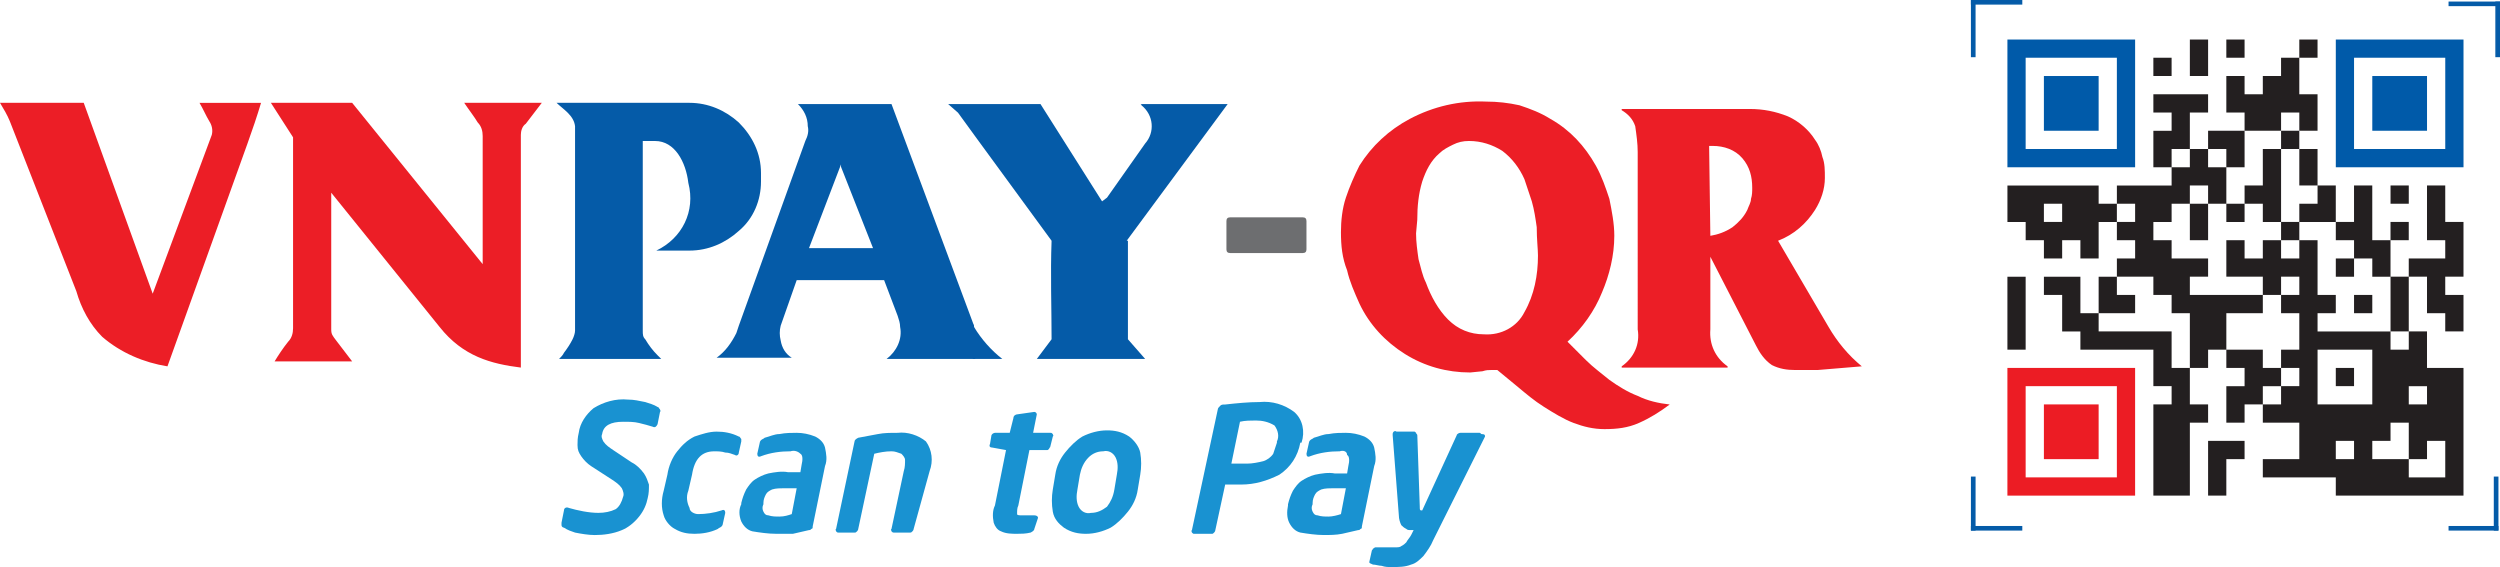 <?xml version="1.0" encoding="utf-8"?>
<!-- Generator: Adobe Illustrator 22.1.0, SVG Export Plug-In . SVG Version: 6.00 Build 0)  -->
<svg version="1.1" id="Layer_1" xmlns="http://www.w3.org/2000/svg" xmlns:xlink="http://www.w3.org/1999/xlink" x="0px" y="0px"
	 viewBox="0 0 300 68.046" style="enable-background:new 0 0 300 68.046;" xml:space="preserve">
<style type="text/css">
	.st0{fill:#1992D1;}
	.st1{fill:#055BA8;}
	.st2{fill:#EC1E26;}
	.st3{fill:#6D6E70;}
	.st4{fill-rule:evenodd;clip-rule:evenodd;fill:#045BA8;}
	.st5{fill:#045BA8;}
	.st6{fill-rule:evenodd;clip-rule:evenodd;fill:#231F20;}
	.st7{fill-rule:evenodd;clip-rule:evenodd;fill:#005AA9;}
	.st8{fill-rule:evenodd;clip-rule:evenodd;fill:#EC1C24;}
</style>
<title>1</title>
<g>
	<path class="st0" d="M71.813,61.544c0.739,0,1.478-0.148,2.069-0.443c0.443-0.296,0.739-0.887,0.887-1.478
		c0.148-0.296,0-0.739-0.148-1.034c-0.296-0.443-0.739-0.739-1.182-1.034l-2.512-1.625c-0.443-0.296-0.887-0.739-1.182-1.182
		c-0.296-0.443-0.443-0.739-0.443-1.33c0-0.443,0-0.887,0.148-1.478c0.148-1.182,0.887-2.216,1.773-2.955
		c1.182-0.739,2.66-1.182,4.137-1.034c0.739,0,1.33,0.148,2.069,0.296c0.443,0.148,1.034,0.296,1.478,0.591
		c0.148,0,0.148,0.148,0.296,0.296c0,0.148,0.148,0.148,0,0.296l-0.296,1.478c-0.148,0.296-0.296,0.443-0.591,0.296
		c-0.443-0.148-1.034-0.296-1.625-0.443s-1.182-0.148-1.921-0.148c-1.478,0-2.364,0.443-2.512,1.478
		c-0.148,0.296,0,0.591,0.148,0.887c0.296,0.443,0.739,0.739,1.182,1.034l2.216,1.478c0.591,0.296,1.034,0.739,1.478,1.33
		c0.296,0.443,0.443,0.887,0.591,1.33c0,0.591,0,1.034-0.148,1.625c-0.148,0.739-0.443,1.478-1.034,2.216
		c-0.591,0.739-1.33,1.33-2.069,1.625c-1.034,0.443-2.216,0.591-3.251,0.591c-0.739,0-1.625-0.148-2.364-0.296
		c-0.443-0.148-0.887-0.296-1.33-0.591c-0.148,0-0.296-0.148-0.296-0.296c0-0.148,0-0.148,0-0.296l0.296-1.478
		c0-0.296,0.296-0.443,0.591-0.296C69.301,61.249,70.631,61.544,71.813,61.544z"/>
	<path class="st0" d="M83.781,61.692c0.887,0,1.921-0.148,2.807-0.443c0.296-0.148,0.443,0,0.443,0.296l-0.296,1.33
		c0,0.148-0.148,0.296-0.148,0.296c-0.148,0.148-0.296,0.148-0.443,0.296c-0.887,0.443-1.921,0.591-2.807,0.591
		c-0.887,0-1.625-0.148-2.364-0.591c-0.591-0.296-1.182-1.034-1.33-1.625c-0.296-0.887-0.296-1.921,0-2.955l0.443-1.921
		c0.148-1.034,0.591-2.069,1.182-2.807c0.591-0.739,1.182-1.33,2.069-1.773c0.887-0.296,1.773-0.591,2.66-0.591
		s1.773,0.148,2.66,0.591c0.148,0,0.148,0.148,0.296,0.296c0,0.148,0,0.148,0,0.296l-0.296,1.33c0,0.296-0.296,0.443-0.443,0.296
		c-0.443-0.148-0.739-0.296-1.182-0.296c-0.443-0.148-0.887-0.148-1.33-0.148c-1.478,0-2.364,0.887-2.66,2.807l-0.443,1.921
		c-0.296,0.739-0.148,1.478,0.148,2.069C82.747,61.397,83.338,61.692,83.781,61.692z"/>
	<path class="st0" d="M94.864,54.156c-1.182,0-2.364,0.148-3.546,0.591c-0.296,0.148-0.443,0-0.443-0.296l0.296-1.33
		c0-0.148,0.148-0.296,0.148-0.296c0.148-0.148,0.296-0.148,0.443-0.296c0.591-0.148,1.182-0.443,1.773-0.443
		c0.739-0.148,1.478-0.148,2.069-0.148c0.739,0,1.478,0.148,2.216,0.443c0.591,0.296,1.034,0.739,1.182,1.33
		c0.148,0.739,0.296,1.478,0,2.216l-1.478,7.24c0,0.148,0,0.296-0.148,0.296c-0.148,0.148-0.148,0.148-0.296,0.148
		c-0.591,0.148-1.33,0.296-1.921,0.443c-0.591,0-1.33,0-2.069,0c-0.887,0-1.921-0.148-2.807-0.296
		c-0.591-0.148-1.034-0.591-1.33-1.182c-0.296-0.739-0.296-1.478,0-2.069v-0.148c0.148-0.591,0.296-1.034,0.591-1.625
		c0.296-0.443,0.591-0.887,1.034-1.182c0.443-0.296,1.034-0.591,1.625-0.739c0.739-0.148,1.625-0.296,2.364-0.148h1.478l0.148-0.887
		c0.148-0.591,0.148-1.182-0.148-1.33C95.75,54.156,95.307,54.008,94.864,54.156z M95.011,61.692l0.591-3.103h-1.478
		c-0.443,0-1.034,0-1.478,0.148c-0.296,0.148-0.591,0.296-0.739,0.591s-0.296,0.591-0.296,1.034v0.148
		c-0.148,0.296-0.148,0.591,0,0.887c0.148,0.296,0.296,0.443,0.591,0.443c0.443,0.148,0.887,0.148,1.33,0.148
		C94.125,61.988,94.568,61.84,95.011,61.692z"/>
	<path class="st0" d="M109.64,63.465c0,0.148-0.148,0.296-0.148,0.296c-0.148,0.148-0.148,0.148-0.296,0.148h-1.921
		c-0.148,0-0.148,0-0.296-0.148c0-0.148-0.148-0.148,0-0.296l1.478-6.945c0.148-0.443,0.148-0.887,0.148-1.33
		c0-0.296-0.296-0.591-0.443-0.739c-0.443-0.148-0.739-0.296-1.182-0.296c-0.739,0-1.478,0.148-2.069,0.296l-1.921,9.014
		c0,0.148-0.148,0.296-0.148,0.296c-0.148,0.148-0.148,0.148-0.296,0.148h-1.921c-0.148,0-0.148,0-0.296-0.148
		c0-0.148-0.148-0.148,0-0.296l2.216-10.491c0-0.148,0.148-0.296,0.443-0.443c0.739-0.148,1.625-0.296,2.364-0.443
		c0.739-0.148,1.478-0.148,2.364-0.148c1.182-0.148,2.512,0.296,3.399,1.034c0.739,1.034,0.887,2.364,0.443,3.546L109.64,63.465z"/>
	<path class="st0" d="M124.121,63.465c0,0.148-0.148,0.296-0.443,0.443c-0.591,0.148-1.182,0.148-1.625,0.148
		c-0.591,0-1.33,0-1.921-0.296c-0.443-0.148-0.739-0.591-0.887-1.034c-0.148-0.739-0.148-1.478,0.148-2.069l1.33-6.649l-1.625-0.296
		c-0.296,0-0.443-0.148-0.296-0.443l0.148-0.887c0-0.296,0.296-0.443,0.443-0.443h1.773l0.443-1.773
		c0-0.296,0.296-0.443,0.443-0.443l2.069-0.296h0c0.148,0,0.296,0.148,0.296,0.296l-0.443,2.216h2.069c0.148,0,0.148,0,0.296,0.148
		c0,0.148,0.148,0.148,0,0.296l-0.296,1.182c0,0.148-0.148,0.148-0.148,0.296c-0.148,0.148-0.148,0.148-0.296,0.148h-2.069
		l-1.33,6.649c-0.148,0.296-0.148,0.591-0.148,1.034c0,0.148,0.296,0.148,0.591,0.148h1.478c0.296,0,0.443,0.148,0.443,0.296
		L124.121,63.465z"/>
	<path class="st0" d="M136.533,58.737c-0.148,1.034-0.591,1.921-1.182,2.66c-0.591,0.739-1.33,1.478-2.069,1.921
		c-0.887,0.443-1.921,0.739-2.955,0.739c-0.887,0-1.773-0.148-2.66-0.739c-0.591-0.443-1.182-1.034-1.33-1.921s-0.148-1.773,0-2.66
		l0.296-1.773c0.148-1.034,0.591-1.921,1.182-2.66c0.591-0.739,1.33-1.478,2.069-1.921c0.887-0.443,1.921-0.739,2.955-0.739
		c0.887,0,1.773,0.148,2.66,0.739c0.591,0.443,1.182,1.182,1.33,1.921c0.148,0.887,0.148,1.773,0,2.66L136.533,58.737z
		 M133.725,58.737l0.296-1.773c0.148-0.739,0.148-1.478-0.148-2.069c-0.296-0.591-0.887-0.887-1.478-0.739
		c-0.739,0-1.33,0.296-1.773,0.739c-0.591,0.591-0.887,1.33-1.034,2.069l-0.296,1.773c-0.148,0.739-0.148,1.478,0.148,2.069
		c0.296,0.591,0.887,0.887,1.478,0.739c0.739,0,1.33-0.296,1.921-0.739C133.282,60.214,133.578,59.623,133.725,58.737z"/>
	<path class="st0" d="M156.037,53.122c-0.296,1.625-1.182,2.955-2.512,3.842c-1.478,0.739-2.955,1.182-4.581,1.182
		c-0.148,0-0.296,0-0.739,0c-0.443,0-0.591,0-0.739,0h-0.443l-1.182,5.467c0,0.148-0.148,0.296-0.148,0.296
		c-0.148,0.148-0.148,0.148-0.296,0.148h-2.069c-0.148,0-0.148,0-0.296-0.148c0-0.148-0.148-0.148,0-0.296l3.103-14.481
		c0-0.148,0.148-0.296,0.296-0.443s0.296-0.148,0.591-0.148c1.33-0.148,2.807-0.296,4.137-0.296
		c1.478-0.148,2.955,0.296,4.137,1.182c1.034,0.887,1.33,2.364,0.887,3.694H156.037z M153.23,53.122v-0.148
		c0.296-0.591,0.148-1.33-0.296-1.921c-0.739-0.443-1.478-0.591-2.216-0.591c-0.591,0-1.33,0-1.921,0.148l-1.034,5.024
		c0.739,0,1.33,0,1.921,0c0.591,0,1.33-0.148,1.921-0.296c0.443-0.148,0.887-0.443,1.182-0.887
		C152.934,54.008,153.082,53.565,153.23,53.122z"/>
	<path class="st0" d="M160.766,54.156c-1.182,0-2.364,0.148-3.546,0.591c-0.296,0.148-0.443,0-0.443-0.296l0.296-1.33
		c0-0.148,0.148-0.296,0.148-0.296c0.148-0.148,0.296-0.148,0.443-0.296c0.591-0.148,1.182-0.443,1.773-0.443
		c0.739-0.148,1.478-0.148,2.069-0.148c0.739,0,1.478,0.148,2.216,0.443c0.591,0.296,1.034,0.739,1.182,1.33
		c0.148,0.739,0.296,1.478,0,2.216l-1.478,7.24c0,0.148,0,0.296-0.148,0.296c-0.148,0.148-0.148,0.148-0.296,0.148
		c-0.591,0.148-1.33,0.296-1.921,0.443c-0.739,0.148-1.478,0.148-2.216,0.148c-0.887,0-1.921-0.148-2.807-0.296
		c-0.591-0.148-1.034-0.591-1.33-1.182c-0.296-0.591-0.296-1.33-0.148-2.069V60.51c0.148-0.591,0.296-1.034,0.591-1.625
		c0.296-0.443,0.591-0.887,1.034-1.182c0.443-0.296,1.034-0.591,1.625-0.739c0.739-0.148,1.625-0.296,2.364-0.148h1.478l0.148-0.887
		c0.148-0.591,0.148-1.182-0.148-1.33C161.652,54.156,161.209,54.008,160.766,54.156z M160.914,61.692l0.591-3.103h-1.478
		c-0.443,0-1.034,0-1.478,0.148c-0.296,0.148-0.591,0.296-0.739,0.591c-0.148,0.296-0.296,0.591-0.296,1.034v0.148
		c-0.148,0.296-0.148,0.591,0,0.887c0.148,0.296,0.296,0.443,0.591,0.443c0.443,0.148,0.887,0.148,1.33,0.148
		C159.879,61.988,160.47,61.84,160.914,61.692z"/>
	<path class="st0" d="M178.202,52.383L178.202,52.383l-6.206,12.412c-0.296,0.739-0.739,1.33-1.182,1.921
		c-0.443,0.443-0.887,0.887-1.478,1.034c-0.739,0.296-1.478,0.296-2.364,0.296c-0.443,0-0.739,0-1.182-0.148
		c-0.296,0-0.739-0.148-1.034-0.148c-0.296-0.148-0.443-0.148-0.443-0.296l0.296-1.33c0-0.148,0.148-0.148,0.148-0.296
		c0.148,0,0.148-0.148,0.296-0.148l0,0c0.148,0,0.591,0,1.182,0s1.034,0,1.182,0c0.296,0,0.591,0,0.739-0.148
		c0.296-0.148,0.443-0.296,0.591-0.443c0.148-0.296,0.443-0.591,0.591-0.887l0.296-0.591h-0.296c-0.296,0-0.443,0-0.591-0.148
		c-0.296-0.148-0.443-0.296-0.591-0.443c-0.148-0.296-0.296-0.739-0.296-1.182l-0.739-9.605v-0.148c0-0.296,0.296-0.443,0.443-0.296
		h2.069c0.148,0,0.148,0,0.296,0.148c0,0.148,0.148,0.148,0.148,0.296l0.296,8.57c0,0.296,0,0.443,0.148,0.443h0.148l4.137-9.014
		c0-0.148,0.296-0.296,0.443-0.296h2.216c0.148,0,0.148,0,0.296,0.148C178.202,52.088,178.202,52.235,178.202,52.383z"/>
	<g>
		<g>
			<path class="st1" d="M78.758,30.071h3.99c2.216,0,4.285-0.887,5.911-2.364c1.773-1.478,2.66-3.694,2.66-5.911v-1.034
				c0-2.364-1.034-4.433-2.66-6.058c-1.625-1.478-3.694-2.364-5.911-2.364h-8.718h-7.24c0.739,0.739,2.069,1.478,2.216,2.807v24.529
				c0,0.296-0.148,0.739-0.296,1.034c-0.296,0.591-0.591,1.034-1.034,1.625c-0.148,0.296-0.296,0.443-0.591,0.739h12.264
				c-0.148-0.148-0.296-0.296-0.443-0.443c-0.591-0.591-1.034-1.182-1.478-1.921c-0.296-0.296-0.296-0.591-0.296-1.034V16.92h1.478
				c2.364,0,3.694,2.512,3.99,5.024C83.486,25.342,81.861,28.593,78.758,30.071z"/>
			<path class="st1" d="M135.203,28.889l12.117-16.402h-10.491c0,0,0.148,0,0.148,0.148c1.478,1.182,1.625,3.251,0.443,4.581
				l-4.581,6.502l-0.591,0.443l-7.388-11.673h-7.536h-3.546l1.182,1.034l2.364,3.251l8.866,12.117c-0.148,3.99,0,7.979,0,11.821
				l-1.773,2.364h13.003l-2.069-2.364V28.889H135.203z"/>
			<g>
				<g>
					<path class="st1" d="M116.88,39.232l-0.148-0.443v4.285h3.546C118.949,42.04,117.767,40.71,116.88,39.232z"/>
					<path class="st1" d="M116.88,39.084l-9.9-26.597h-6.058v7.536l3.842,9.752h-3.399h-0.443H97.08l3.842-10.048l0.148,0.296
						v-7.536H95.75c0.739,0.739,1.182,1.625,1.182,2.66c0.148,0.591,0,1.182-0.296,1.773l-7.979,22.164l0,0l-0.296,0.887
						c-0.591,1.182-1.33,2.216-2.364,2.955h2.66h6.354c-0.739-0.443-1.182-1.182-1.33-2.069c-0.148-0.591-0.148-1.182,0-1.773
						l1.921-5.467h5.024h0.148h5.319l1.625,4.285c0.148,0.443,0.296,0.887,0.296,1.33c0.296,1.478-0.443,2.955-1.625,3.842h10.639"
						/>
					<path class="st1" d="M116.88,38.493"/>
					<path class="st1" d="M115.698,43.222"/>
				</g>
				<path class="st1" d="M100.922,20.023"/>
			</g>
		</g>
		<path class="st2" d="M0,12.339h10.048l8.275,22.903l7.093-19.061c0.148-0.591,0-1.182-0.296-1.625
			c-0.443-0.739-0.739-1.478-1.182-2.216h7.388c-0.443,1.478-1.034,3.251-1.625,4.876l-9.605,26.745
			c-2.807-0.443-5.615-1.625-7.831-3.546c-1.478-1.478-2.512-3.399-3.103-5.467L1.182,14.556C0.887,13.817,0.443,13.078,0,12.339z
			 M39.748,23.126v16.402c0,0.591,0.148,0.739,0.591,1.33l1.921,2.512h-9.309c0.443-0.739,1.034-1.625,1.625-2.364
			c0.443-0.443,0.591-1.034,0.591-1.625V16.477l-2.66-4.137h9.752l15.663,19.357V16.329c0-0.591-0.148-1.182-0.591-1.625
			c-0.443-0.739-1.034-1.478-1.625-2.364h9.309l-1.921,2.512c-0.443,0.296-0.591,0.887-0.591,1.33v27.927
			c-3.546-0.443-6.945-1.33-9.752-4.876L39.748,23.126z"/>
		<path class="st2" d="M160.914,27.854c0-1.33,0.148-2.807,0.591-4.137c0.443-1.33,1.034-2.66,1.625-3.842
			c1.478-2.364,3.546-4.285,6.058-5.615c2.807-1.478,5.911-2.216,9.161-2.069c1.33,0,2.66,0.148,3.99,0.443
			c1.33,0.443,2.512,0.887,3.694,1.625c2.364,1.33,4.137,3.251,5.467,5.615c0.739,1.33,1.182,2.66,1.625,3.99
			c0.296,1.478,0.591,2.955,0.591,4.433c0,2.364-0.591,4.728-1.478,6.797c-0.887,2.216-2.364,4.285-4.137,5.911l2.216,2.216
			c0.887,0.887,1.921,1.625,2.807,2.364c1.034,0.739,2.216,1.478,3.399,1.921c1.182,0.591,2.512,0.887,3.842,1.034
			c-1.182,0.887-2.364,1.625-3.694,2.216c-1.33,0.591-2.66,0.739-4.137,0.739c-1.33,0-2.512-0.296-3.694-0.739
			c-1.182-0.443-2.364-1.182-3.546-1.921c-1.182-0.739-2.216-1.625-3.103-2.364l-2.512-2.069c-0.148,0-0.443,0-0.739,0
			c-0.296,0-0.591,0-1.034,0.148l-1.478,0.148c-2.807,0-5.467-0.739-7.831-2.216c-2.364-1.478-4.285-3.546-5.467-6.058
			c-0.591-1.33-1.182-2.66-1.478-3.99C161.061,30.957,160.914,29.48,160.914,27.854L160.914,27.854z M169.927,28.002
			c0,1.034,0.148,2.069,0.296,3.103c0.296,1.034,0.443,1.921,0.887,2.807c0.591,1.625,1.478,3.251,2.66,4.433
			c1.182,1.182,2.66,1.773,4.285,1.773c2.069,0.148,3.99-0.887,4.876-2.66c1.182-2.069,1.625-4.433,1.625-6.797
			c0-0.739-0.148-1.921-0.148-3.399c-0.148-1.034-0.296-2.069-0.591-3.103c-0.296-0.887-0.591-1.773-0.887-2.66
			c-0.591-1.33-1.478-2.512-2.66-3.399c-1.182-0.739-2.512-1.182-3.99-1.182c-0.739,0-1.33,0.148-1.921,0.443
			c-0.591,0.296-1.182,0.591-1.625,1.034c-1.034,0.887-1.625,2.069-2.069,3.399c-0.443,1.478-0.591,2.955-0.591,4.581
			L169.927,28.002L169.927,28.002z M205.242,28.298c0.887-0.148,1.773-0.443,2.66-1.034c0.739-0.591,1.33-1.182,1.773-2.069
			c0.148-0.443,0.443-0.887,0.443-1.33c0.148-0.443,0.148-0.887,0.148-1.33c0-1.33-0.296-2.512-1.182-3.546
			c-0.887-1.034-2.216-1.478-3.546-1.478h-0.443L205.242,28.298z M205.242,30.81v8.718c-0.148,1.773,0.591,3.399,2.069,4.433v0.148
			h-12.708v-0.148c1.478-1.034,2.216-2.66,1.921-4.433V18.25c0-1.034-0.148-2.069-0.296-3.103c-0.296-0.887-0.887-1.478-1.625-1.921
			v-0.148h15.367c1.625,0,3.103,0.296,4.581,0.887c1.33,0.591,2.512,1.625,3.251,2.807c0.443,0.591,0.739,1.33,0.887,2.069
			c0.296,0.739,0.296,1.625,0.296,2.512c0,1.33-0.443,2.66-1.182,3.842c-1.034,1.625-2.512,2.955-4.433,3.694l6.058,10.343
			c1.034,1.773,2.364,3.399,3.99,4.728l-5.319,0.443h-1.33h-1.33c-1.034,0-1.921-0.148-2.807-0.591
			c-0.887-0.591-1.478-1.478-1.921-2.364L205.242,30.81z"/>
		<path class="st3" d="M147.615,26.081h8.718c0.296,0,0.443,0.148,0.443,0.443v3.399c0,0.296-0.148,0.443-0.443,0.443h-8.718
			c-0.296,0-0.443-0.148-0.443-0.443v-3.399C147.172,26.229,147.319,26.081,147.615,26.081z"/>
	</g>
	<g>
		<g>
			<g>
				<g>
					<rect x="236.603" y="0.093" class="st4" width="5.98" height="0.366"/>
					<path class="st5" d="M242.676,0.552h-6.167V0h6.167V0.552z M236.696,0.366h5.795v-0.18h-5.795V0.366z"/>
				</g>
				<g>
					<rect x="236.603" y="0.093" class="st4" width="0.373" height="6.676"/>
					<path class="st5" d="M237.069,6.862h-0.559V0h0.559V6.862z M236.696,6.676h0.187v-6.49h-0.187V6.676z"/>
				</g>
				<g>
					<rect x="299.534" y="0.279" class="st4" width="0.373" height="6.49"/>
					<path class="st5" d="M300,6.862h-0.559V0.186H300V6.862z M299.627,6.676h0.187V0.372h-0.187V6.676z"/>
				</g>
				<g>
					<rect x="293.919" y="0.279" class="st4" width="5.988" height="0.366"/>
					<path class="st5" d="M300,0.738h-6.174V0.186H300V0.738z M294.012,0.552h5.802v-0.18h-5.802V0.552z"/>
				</g>
				<g>
					<rect x="293.919" y="63.211" class="st4" width="5.801" height="0.366"/>
					<path class="st5" d="M299.814,63.67h-5.987v-0.552h5.987V63.67z M294.012,63.484h5.615v-0.18h-5.615V63.484z"/>
				</g>
				<g>
					<rect x="299.348" y="57.281" class="st4" width="0.373" height="6.296"/>
					<path class="st5" d="M299.814,63.67h-0.559v-6.482h0.559V63.67z M299.441,63.484h0.187v-6.11h-0.187V63.484z"/>
				</g>
				<g>
					<rect x="236.603" y="57.281" class="st4" width="0.373" height="6.296"/>
					<path class="st5" d="M237.069,63.67h-0.559v-6.482h0.559V63.67z M236.696,63.484h0.187v-6.11h-0.187V63.484z"/>
				</g>
				<g>
					<rect x="236.603" y="63.211" class="st4" width="5.98" height="0.366"/>
					<path class="st5" d="M242.676,63.67h-6.167v-0.552h6.167V63.67z M236.696,63.484h5.795v-0.18h-5.795V63.484z"/>
				</g>
			</g>
			<g>
				<path class="st6" d="M264.972,6.932V4.743h-2.189v2.189v2.189h2.189V6.932L264.972,6.932z M293.431,59.475h-2.189h-0.001h-2.189
					h-2.189h-2.189h-2.189h-2.189v-2.189h-2.189h-0.001h-2.189h-2.189h-2.189v-2.189h2.189h2.189v-2.189v-2.189h-2.189h-2.189
					v-2.189h-2.189v2.189h-2.189v-2.189v-2.189h2.189V44.15h-2.189v-2.189h-2.189v2.189h-2.189v2.189v2.189h2.189v2.189h-2.189
					v2.189v2.189v0.001v2.189v2.189h-2.189h-2.189v-2.189v-2.189v-0.001v-2.189v-2.189v-2.189h2.189v-2.189h-2.189V44.15v-2.189
					h-2.189h-2.189h-2.189h-0.001h-2.189v-2.189h-2.189v-2.189v-2.189h-2.189v-2.189h2.189h2.189v2.189v2.189h2.189v-2.189v-2.189
					h2.189v-2.189h2.189v-2.189h-2.189v-2.189h-2.189v2.189v0.001v2.189h-2.189v-2.189h-2.189v2.189h-2.189v-2.189h-2.189v-2.189
					h-2.189v-2.189v-2.189h2.189h2.189h2.189h2.189h2.189v2.189h2.189v-2.189h2.189h2.189h2.189v-2.189h-2.189v-2.189v-2.189h2.189
					V13.5h-2.189v-2.189h2.189h2.189h2.189V13.5h-2.189v2.189v0.001v2.189h2.189v-2.189h2.189h2.189V13.5h-2.189v-2.189V9.122h2.189
					v2.189h2.189V9.122h2.189V6.932h2.189V4.743h2.189v2.189h-2.189v2.189v2.189h2.189V13.5v2.189h-2.189v2.189h2.189v2.189v2.189
					h2.189v2.189v2.189h2.189v-2.189v-2.189h2.189v2.189v2.189v2.189h2.189v-2.189h2.189v2.189h-2.189v2.189v2.189h2.189v-2.189
					h2.189h0.001h2.189v-2.189h-2.189v-2.189v-2.189v-2.189h2.189v2.189v2.189h2.189v2.189v0.001v2.189v2.189h-2.189v2.189h2.189
					v2.189v2.189h-2.189v-2.189h-2.189v-2.189v-2.189h-2.189v2.189v2.189v2.189h2.189v2.189v0.001v2.189h2.189h2.189v2.189v2.189
					v2.189v2.189v2.189v0.001v2.189v2.189H293.431L293.431,59.475z M293.431,57.285v-2.189v-0.001v-2.189h-2.189v2.189h-2.189v2.189
					h2.189h0.001H293.431L293.431,57.285z M264.971,59.475h2.189v-2.189v-2.189h2.189v-2.189h-2.189h-2.189v2.189v0.001v2.189
					V59.475L264.971,59.475z M289.053,55.096v-2.189v-2.189h-2.189v2.189h-2.189v2.189h2.189H289.053L289.053,55.096z
					 M282.485,55.096v-2.189h-2.189v2.189H282.485L282.485,55.096z M291.242,48.529v-2.189h-2.189v2.189H291.242L291.242,48.529z
					 M284.675,48.529v-2.189V44.15v-2.189h-2.189h-2.189h-2.189v2.189v2.189v2.189h2.189h2.189H284.675L284.675,48.529z
					 M273.728,48.529v-2.189h-2.189v2.189H273.728L273.728,48.529z M275.918,46.339V44.15h-2.189v2.189H275.918L275.918,46.339z
					 M280.296,46.339h2.189V44.15h-2.189V46.339L280.296,46.339z M273.728,44.15V41.96h2.189v-2.189v-2.189h-2.189v-2.189h-2.189
					v2.189h-2.189h-2.189v2.189v2.189h2.189h2.189v2.189H273.728L273.728,44.15z M262.782,44.15v-2.189V41.96v-2.189v-2.189h-2.189
					v-2.189h-2.189v-2.189h-2.189h-2.189v2.189h2.189v2.189h-2.189h-2.189v2.189h2.189h2.189h2.189h2.189v2.189v0.001v2.189H262.782
					L262.782,44.15z M289.053,41.96v-2.189h-2.189v2.189H289.053L289.053,41.96z M286.864,39.772v-2.189v-2.189v-2.189h-2.189
					v-2.189h-2.189v2.189h-2.189v-2.189h2.189v-2.189h-2.189v-2.189h-2.189h-0.001h-2.189v2.189h2.189v2.189v2.189v2.189h2.189
					v2.189h-2.189v2.189h2.189h2.189h2.189H286.864L286.864,39.772z M240.889,41.961h2.189v-2.189v-2.189v-2.189v-2.189h-2.189
					v2.189v2.189v2.189V41.961L240.889,41.961z M282.485,37.582h2.189v-2.189h-2.189V37.582L282.485,37.582z M275.918,35.393v-2.189
					h-2.189v2.189H275.918L275.918,35.393z M271.539,35.393v-2.189h-2.189h-2.189v-2.189v-2.189h2.189v2.189h2.189v-2.189h2.189
					v-2.189h-2.189v-2.189h-2.189v2.189h-2.189v-2.189h-2.189v2.189v2.189h-2.189v-2.189v-2.189h-2.189v2.189h-2.189v2.189h2.189
					v2.189h2.189h2.189v2.189h-2.189v2.189h2.189h0.001h2.189h2.189H271.539L271.539,35.393z M275.918,31.014v-2.189h-2.189v2.189
					H275.918L275.918,31.014z M275.918,26.636v-2.189h2.189v-2.189h-2.189v-2.189v-2.189h-2.189v2.189v2.189v2.189v2.189H275.918
					L275.918,26.636z M256.214,26.636v-2.189h-2.189v2.189H256.214L256.214,26.636z M247.457,26.636v-2.189h-2.189v2.189H247.457
					L247.457,26.636z M269.35,24.447v-2.189h2.189v-2.189v-2.189h2.189V15.69h-2.189h-2.189v2.189v2.189h-2.189v2.189v2.189H269.35
					L269.35,24.447z M264.971,24.447v-2.189h-2.189v2.189H264.971L264.971,24.447z M286.864,24.447h2.189v-2.189h-2.189V24.447
					L286.864,24.447z M267.16,20.068v-2.189h-2.189v2.189H267.16L267.16,20.068z M262.782,20.068v-2.189h-2.189v2.189H262.782
					L262.782,20.068z M275.918,15.689V13.5h-2.189v2.189H275.918L275.918,15.689z M258.403,9.122h2.189V6.932h-2.189V9.122
					L258.403,9.122z M267.16,6.932h2.189V4.743h-2.189V6.932z"/>
				<path class="st7" d="M282.485,6.932h2.189h2.189h2.189h2.189h0.001h2.189v2.189v2.189V13.5v2.189v0.001v2.189h-2.189h-0.001
					h-2.189h-2.189h-2.189h-2.189V15.69v-0.001V13.5v-2.189V9.122V6.932L282.485,6.932z M295.621,6.932V4.743h-2.189h-2.189h-0.001
					h-2.189h-2.189h-2.189h-2.189h-2.189v2.189v2.189v2.189V13.5v2.189v0.001v2.189v2.189h2.189h2.189h2.189h2.189h2.189h0.001
					h2.189h2.189v-2.189V15.69v-0.001V13.5v-2.189V9.122V6.932z"/>
				<path class="st7" d="M256.214,9.122V6.932V4.743h-2.189h-2.189h-0.001h-2.189h-2.189h-2.189h-2.189h-2.189v2.189v2.189v2.189
					V13.5v2.189v0.001v2.189v2.189h2.189h2.189h2.189h2.189h2.189h0.001h2.189h2.189v-2.189V15.69v-0.001V13.5v-2.189V9.122
					L256.214,9.122z M254.024,6.932v2.189v2.189V13.5v2.189v0.001v2.189h-2.189h-0.001h-2.189h-2.189h-2.189h-2.189V15.69v-0.001
					V13.5v-2.189V9.122V6.932h2.189h2.189h2.189h2.189h0.001H254.024z"/>
				<polygon class="st7" points="251.836,11.311 251.836,9.122 249.646,9.122 247.457,9.122 245.268,9.122 245.268,11.311 
					245.268,13.5 245.268,15.69 247.457,15.69 249.646,15.69 251.836,15.69 251.836,13.5 				"/>
				<polygon class="st7" points="291.243,11.311 291.243,9.122 289.053,9.122 286.864,9.122 284.675,9.122 284.675,11.311 
					284.675,13.5 284.675,15.69 286.864,15.69 289.053,15.69 291.243,15.69 291.243,13.5 				"/>
				<path class="st8" d="M243.078,44.15h-2.189v2.189v2.189v2.189v2.189v2.189v0.001v2.189v2.189h2.189h2.189h2.189h2.189h2.189
					h0.001h2.189h2.189v-2.189v-2.189v-0.001v-2.189v-2.189v-2.189v-2.189V44.15h-2.189h-2.189h-0.001h-2.189h-2.189h-2.189H243.078
					L243.078,44.15z M243.078,57.285v-2.189v-0.001v-2.189v-2.189v-2.189v-2.189h2.189h2.189h2.189h2.189h0.001h2.189v2.189v2.189
					v2.189v2.189v0.001v2.189h-2.189h-0.001h-2.189h-2.189h-2.189H243.078z"/>
				<polygon class="st8" points="251.836,50.718 251.836,48.529 249.646,48.529 247.457,48.529 245.268,48.529 245.268,50.718 
					245.268,52.907 245.268,55.097 247.457,55.097 249.646,55.097 251.836,55.097 251.836,52.907 				"/>
			</g>
		</g>
	</g>
</g>
</svg>
